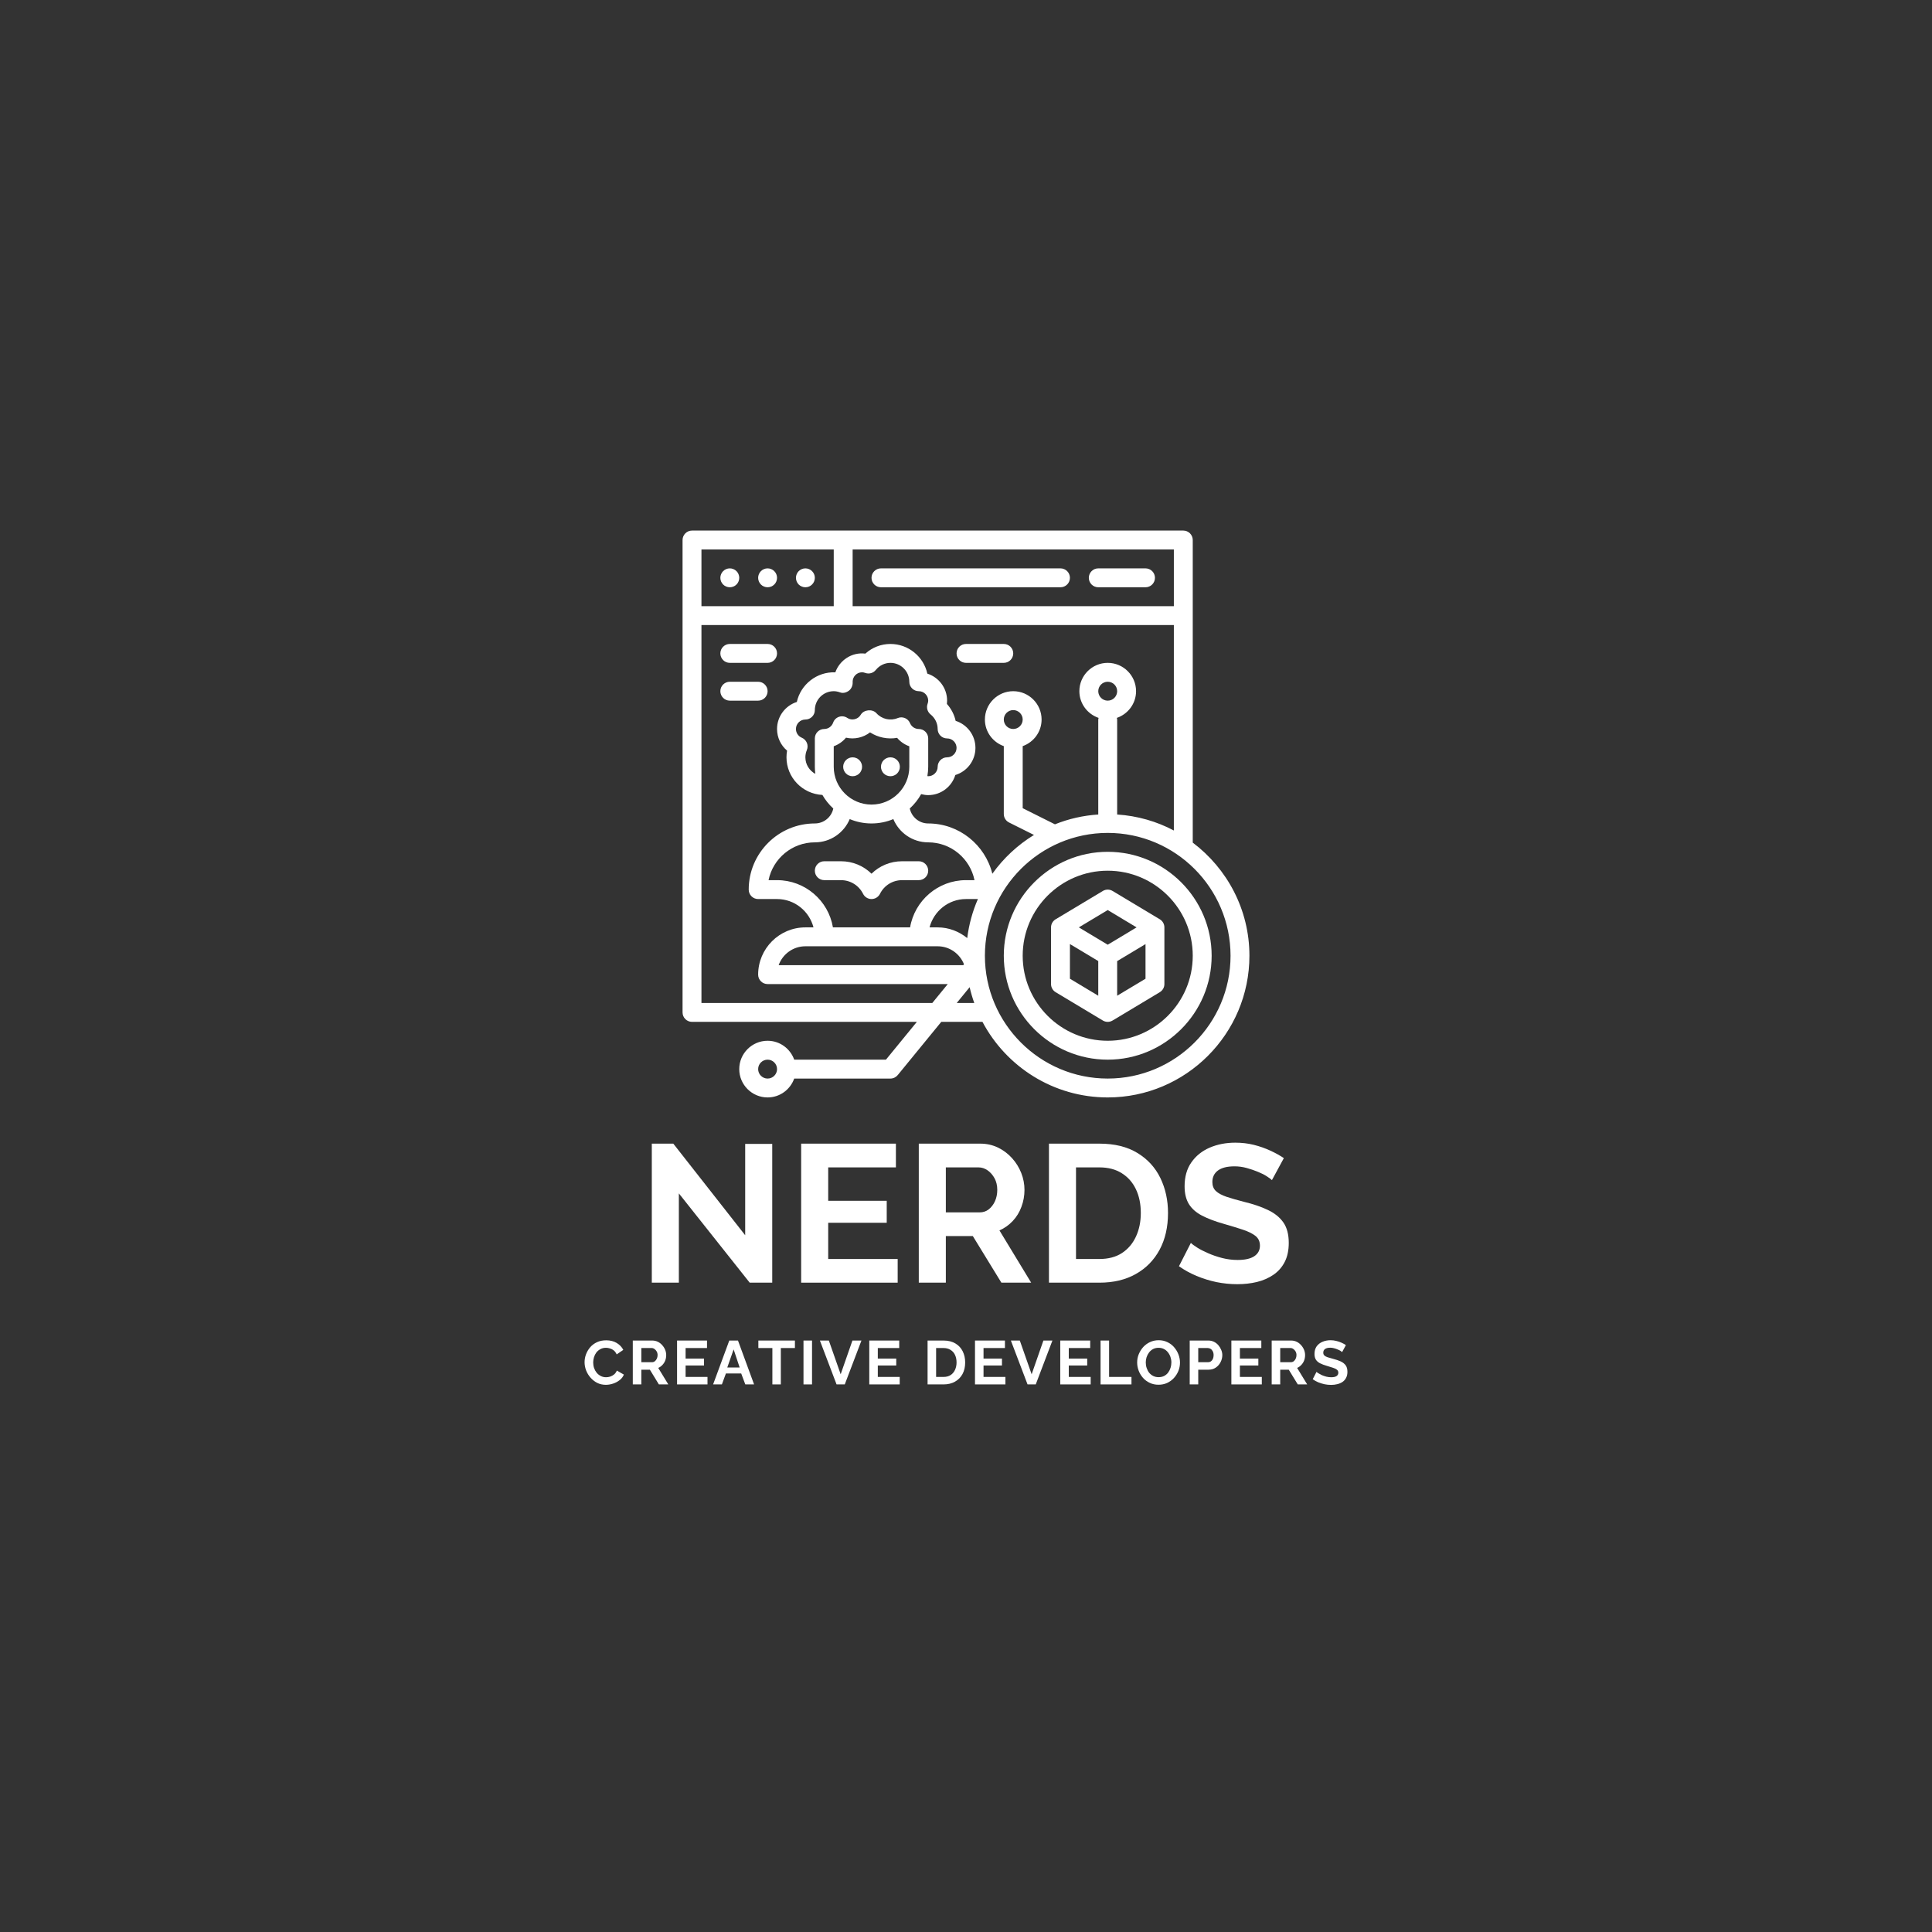 <svg xmlns="http://www.w3.org/2000/svg" xmlns:xlink="http://www.w3.org/1999/xlink" width="500" zoomAndPan="magnify" viewBox="0 0 375 375" height="500" preserveAspectRatio="xMidYMid meet" version="1.2"><rect x="0" y="0" width="375" height="375" fill="#333333" stroke="none"/><defs><clipPath id="4050574b29"><path d="M 139 110 L 144 110 L 144 114 L 139 114 Z M 139 110 "/></clipPath><clipPath id="21b7336f0d"><path d="M 143.488 112.156 C 143.488 112.398 143.441 112.633 143.348 112.855 C 143.258 113.082 143.125 113.281 142.953 113.453 C 142.781 113.625 142.582 113.758 142.355 113.848 C 142.133 113.941 141.898 113.988 141.656 113.988 C 141.41 113.988 141.18 113.941 140.953 113.848 C 140.73 113.758 140.531 113.625 140.359 113.453 C 140.188 113.281 140.055 113.082 139.961 112.855 C 139.867 112.633 139.82 112.398 139.82 112.156 C 139.82 111.91 139.867 111.68 139.961 111.453 C 140.055 111.23 140.188 111.031 140.359 110.859 C 140.531 110.688 140.73 110.555 140.953 110.461 C 141.18 110.367 141.41 110.32 141.656 110.32 C 141.898 110.32 142.133 110.367 142.355 110.461 C 142.582 110.555 142.781 110.688 142.953 110.859 C 143.125 111.031 143.258 111.23 143.348 111.453 C 143.441 111.68 143.488 111.91 143.488 112.156 Z M 143.488 112.156 "/></clipPath><clipPath id="28650d8fd4"><path d="M 147 110 L 151 110 L 151 114 L 147 114 Z M 147 110 "/></clipPath><clipPath id="6d4bd06f0c"><path d="M 150.824 112.156 C 150.824 112.398 150.777 112.633 150.684 112.855 C 150.59 113.082 150.461 113.281 150.285 113.453 C 150.113 113.625 149.918 113.758 149.691 113.848 C 149.469 113.941 149.234 113.988 148.992 113.988 C 148.746 113.988 148.512 113.941 148.289 113.848 C 148.062 113.758 147.867 113.625 147.695 113.453 C 147.523 113.281 147.391 113.082 147.297 112.855 C 147.203 112.633 147.156 112.398 147.156 112.156 C 147.156 111.91 147.203 111.68 147.297 111.453 C 147.391 111.23 147.523 111.031 147.695 110.859 C 147.867 110.688 148.062 110.555 148.289 110.461 C 148.512 110.367 148.746 110.32 148.992 110.32 C 149.234 110.32 149.469 110.367 149.691 110.461 C 149.918 110.555 150.113 110.688 150.285 110.859 C 150.461 111.031 150.59 111.23 150.684 111.453 C 150.777 111.68 150.824 111.91 150.824 112.156 Z M 150.824 112.156 "/></clipPath><clipPath id="e2cb8dc6f4"><path d="M 154 110 L 159 110 L 159 114 L 154 114 Z M 154 110 "/></clipPath><clipPath id="bafeb43802"><path d="M 158.16 112.156 C 158.16 112.398 158.113 112.633 158.02 112.855 C 157.926 113.082 157.793 113.281 157.621 113.453 C 157.449 113.625 157.25 113.758 157.027 113.848 C 156.801 113.941 156.57 113.988 156.324 113.988 C 156.082 113.988 155.848 113.941 155.625 113.848 C 155.398 113.758 155.199 113.625 155.027 113.453 C 154.855 113.281 154.723 113.082 154.633 112.855 C 154.539 112.633 154.492 112.398 154.492 112.156 C 154.492 111.91 154.539 111.68 154.633 111.453 C 154.723 111.23 154.855 111.031 155.027 110.859 C 155.199 110.688 155.398 110.555 155.625 110.461 C 155.848 110.367 156.082 110.32 156.324 110.32 C 156.57 110.32 156.801 110.367 157.027 110.461 C 157.25 110.555 157.449 110.688 157.621 110.859 C 157.793 111.031 157.926 111.23 158.02 111.453 C 158.113 111.68 158.16 111.91 158.16 112.156 Z M 158.16 112.156 "/></clipPath><clipPath id="f0fafbeb3d"><path d="M 169 110 L 208 110 L 208 114 L 169 114 Z M 169 110 "/></clipPath><clipPath id="6a45de788a"><path d="M 170.996 113.988 L 205.836 113.988 C 206.852 113.988 207.672 113.168 207.672 112.156 C 207.672 111.145 206.852 110.32 205.836 110.32 L 170.996 110.32 C 169.984 110.32 169.16 111.145 169.16 112.156 C 169.16 113.168 169.984 113.988 170.996 113.988 Z M 170.996 113.988 "/></clipPath><clipPath id="507491a445"><path d="M 211 110 L 225 110 L 225 114 L 211 114 Z M 211 110 "/></clipPath><clipPath id="83826a5199"><path d="M 213.172 113.988 L 222.344 113.988 C 223.355 113.988 224.176 113.168 224.176 112.156 C 224.176 111.145 223.355 110.32 222.344 110.32 L 213.172 110.32 C 212.16 110.32 211.34 111.145 211.34 112.156 C 211.34 113.168 212.16 113.988 213.172 113.988 Z M 213.172 113.988 "/></clipPath><clipPath id="a51b4c98b0"><path d="M 170 146 L 175 146 L 175 151 L 170 151 Z M 170 146 "/></clipPath><clipPath id="097199d87b"><path d="M 174.664 148.832 C 174.664 149.074 174.617 149.309 174.523 149.531 C 174.43 149.758 174.297 149.957 174.125 150.129 C 173.953 150.301 173.758 150.434 173.531 150.523 C 173.309 150.617 173.074 150.664 172.828 150.664 C 172.586 150.664 172.352 150.617 172.129 150.523 C 171.902 150.434 171.703 150.301 171.531 150.129 C 171.359 149.957 171.227 149.758 171.137 149.531 C 171.043 149.309 170.996 149.074 170.996 148.832 C 170.996 148.586 171.043 148.355 171.137 148.129 C 171.227 147.906 171.359 147.707 171.531 147.535 C 171.703 147.363 171.902 147.23 172.129 147.137 C 172.352 147.043 172.586 146.996 172.828 146.996 C 173.074 146.996 173.309 147.043 173.531 147.137 C 173.758 147.23 173.953 147.363 174.125 147.535 C 174.297 147.707 174.43 147.906 174.523 148.129 C 174.617 148.355 174.664 148.586 174.664 148.832 Z M 174.664 148.832 "/></clipPath><clipPath id="d88884e8d2"><path d="M 163 146 L 168 146 L 168 151 L 163 151 Z M 163 146 "/></clipPath><clipPath id="e1d712229a"><path d="M 167.328 148.832 C 167.328 149.074 167.281 149.309 167.188 149.531 C 167.094 149.758 166.965 149.957 166.793 150.129 C 166.621 150.301 166.422 150.434 166.195 150.523 C 165.973 150.617 165.738 150.664 165.496 150.664 C 165.25 150.664 165.016 150.617 164.793 150.523 C 164.566 150.434 164.371 150.301 164.199 150.129 C 164.027 149.957 163.895 149.758 163.801 149.531 C 163.707 149.309 163.66 149.074 163.66 148.832 C 163.66 148.586 163.707 148.355 163.801 148.129 C 163.895 147.906 164.027 147.707 164.199 147.535 C 164.371 147.363 164.566 147.23 164.793 147.137 C 165.016 147.043 165.25 146.996 165.496 146.996 C 165.738 146.996 165.973 147.043 166.195 147.137 C 166.422 147.23 166.621 147.363 166.793 147.535 C 166.965 147.707 167.094 147.906 167.188 148.129 C 167.281 148.355 167.328 148.586 167.328 148.832 Z M 167.328 148.832 "/></clipPath><clipPath id="e72c6b67d8"><path d="M 158 167 L 181 167 L 181 175 L 158 175 Z M 158 167 "/></clipPath><clipPath id="85429f971a"><path d="M 180.164 169.004 C 180.164 167.992 179.344 167.168 178.332 167.168 L 175.098 167.168 C 172.824 167.168 170.719 168.055 169.16 169.586 C 167.605 168.055 165.5 167.168 163.227 167.168 L 159.992 167.168 C 158.98 167.168 158.16 167.992 158.16 169.004 C 158.16 170.016 158.98 170.836 159.992 170.836 L 163.227 170.836 C 165.059 170.836 166.703 171.855 167.52 173.488 C 167.832 174.113 168.469 174.504 169.16 174.504 C 169.855 174.504 170.492 174.113 170.805 173.488 C 171.621 171.855 173.266 170.836 175.098 170.836 L 178.332 170.836 C 179.344 170.836 180.164 170.016 180.164 169.004 Z M 180.164 169.004 "/></clipPath><clipPath id="0bb5c84520"><path d="M 185 124 L 197 124 L 197 129 L 185 129 Z M 185 124 "/></clipPath><clipPath id="206d2c677d"><path d="M 187.5 128.66 L 194.836 128.66 C 195.848 128.66 196.668 127.836 196.668 126.824 C 196.668 125.812 195.848 124.992 194.836 124.992 L 187.5 124.992 C 186.488 124.992 185.668 125.812 185.668 126.824 C 185.668 127.836 186.488 128.66 187.5 128.66 Z M 187.5 128.66 "/></clipPath><clipPath id="82b4fa78cf"><path d="M 139 124 L 151 124 L 151 129 L 139 129 Z M 139 124 "/></clipPath><clipPath id="9640beb681"><path d="M 141.656 128.66 L 148.992 128.66 C 150.004 128.66 150.824 127.836 150.824 126.824 C 150.824 125.812 150.004 124.992 148.992 124.992 L 141.656 124.992 C 140.645 124.992 139.82 125.812 139.82 126.824 C 139.82 127.836 140.645 128.66 141.656 128.66 Z M 141.656 128.66 "/></clipPath><clipPath id="ea90f80ca3"><path d="M 139 132 L 149 132 L 149 136 L 139 136 Z M 139 132 "/></clipPath><clipPath id="3693872027"><path d="M 148.992 134.16 C 148.992 133.148 148.168 132.328 147.156 132.328 L 141.656 132.328 C 140.645 132.328 139.82 133.148 139.82 134.16 C 139.82 135.172 140.645 135.996 141.656 135.996 L 147.156 135.996 C 148.168 135.996 148.992 135.172 148.992 134.16 Z M 148.992 134.16 "/></clipPath><clipPath id="f1c0d7873a"><path d="M 132.484 102.984 L 242.734 102.984 L 242.734 213.234 L 132.484 213.234 Z M 132.484 102.984 "/></clipPath><clipPath id="6836e95975"><path d="M 231.512 163.551 L 231.512 104.82 C 231.512 103.809 230.691 102.984 229.676 102.984 L 134.32 102.984 C 133.309 102.984 132.484 103.809 132.484 104.82 L 132.484 196.508 C 132.484 197.523 133.309 198.344 134.32 198.344 L 177.961 198.344 L 171.961 205.68 L 154.156 205.68 C 153.395 203.551 151.379 202.012 148.992 202.012 C 145.957 202.012 143.488 204.48 143.488 207.512 C 143.488 210.547 145.957 213.012 148.992 213.012 C 151.379 213.012 153.395 211.477 154.156 209.348 L 172.828 209.348 C 173.379 209.348 173.902 209.098 174.25 208.672 L 182.699 198.344 L 190.695 198.344 C 195.316 207.059 204.473 213.012 215.004 213.012 C 230.172 213.012 242.512 200.676 242.512 185.508 C 242.512 176.535 238.176 168.578 231.512 163.551 Z M 148.992 209.348 C 147.98 209.348 147.156 208.523 147.156 207.512 C 147.156 206.5 147.98 205.68 148.992 205.68 C 150 205.68 150.824 206.5 150.824 207.512 C 150.824 208.523 150 209.348 148.992 209.348 Z M 227.844 117.656 L 165.496 117.656 L 165.496 106.652 L 227.844 106.652 Z M 136.152 106.652 L 161.828 106.652 L 161.828 117.656 L 136.152 117.656 Z M 136.152 194.676 L 136.152 121.324 L 227.844 121.324 L 227.844 161.199 C 224.52 159.438 220.793 158.355 216.84 158.094 L 216.84 139.66 C 216.84 139.547 216.797 139.449 216.777 139.344 C 218.938 138.602 220.508 136.57 220.508 134.16 C 220.508 131.129 218.039 128.66 215.008 128.66 C 211.973 128.66 209.504 131.129 209.504 134.16 C 209.504 136.57 211.074 138.602 213.238 139.344 C 213.219 139.449 213.172 139.547 213.172 139.66 L 213.172 158.094 C 210.219 158.289 207.395 158.938 204.766 160 L 198.504 156.867 L 198.504 144.824 C 200.633 144.066 202.172 142.051 202.172 139.66 C 202.172 136.629 199.703 134.16 196.668 134.16 C 193.637 134.16 191.168 136.629 191.168 139.66 C 191.168 142.051 192.707 144.066 194.836 144.824 L 194.836 158 C 194.836 158.695 195.227 159.328 195.848 159.641 L 200.695 162.062 C 197.52 164.008 194.77 166.57 192.613 169.594 C 191.227 164 186.18 159.832 180.164 159.832 C 178.414 159.832 176.949 158.598 176.586 156.926 C 177.465 156.121 178.215 155.184 178.797 154.137 C 179.242 154.254 179.695 154.332 180.164 154.332 C 182.645 154.332 184.742 152.688 185.43 150.43 C 187.688 149.742 189.332 147.645 189.332 145.164 C 189.332 142.707 187.719 140.621 185.492 139.918 C 185.219 138.699 184.637 137.57 183.793 136.633 C 183.82 136.418 183.832 136.207 183.832 135.996 C 183.832 133.539 182.215 131.457 179.996 130.75 C 179.273 127.461 176.332 124.992 172.828 124.992 C 171.023 124.992 169.301 125.664 167.965 126.867 C 165.324 126.535 162.961 128.172 162.137 130.5 C 158.539 130.348 155.406 132.863 154.664 136.25 C 152.441 136.957 150.824 139.043 150.824 141.496 C 150.824 143.148 151.555 144.672 152.773 145.699 C 152.695 146.125 152.656 146.559 152.656 146.996 C 152.656 150.914 155.754 154.098 159.625 154.297 C 160.191 155.281 160.906 156.168 161.742 156.934 C 161.391 158.59 159.918 159.832 158.16 159.832 C 151.082 159.832 145.324 165.594 145.324 172.672 C 145.324 173.684 146.145 174.504 147.156 174.504 L 150.824 174.504 C 154.23 174.504 157.078 176.852 157.898 180.004 L 156.324 180.004 C 151.27 180.004 147.156 184.117 147.156 189.176 C 147.156 190.188 147.977 191.008 148.992 191.008 L 183.961 191.008 L 180.961 194.676 Z M 215.008 135.996 C 213.996 135.996 213.172 135.172 213.172 134.16 C 213.172 133.148 213.996 132.328 215.008 132.328 C 216.02 132.328 216.84 133.148 216.84 134.16 C 216.84 135.172 216.02 135.996 215.008 135.996 Z M 196.668 141.496 C 195.656 141.496 194.836 140.672 194.836 139.66 C 194.836 138.652 195.656 137.828 196.668 137.828 C 197.68 137.828 198.504 138.652 198.504 139.66 C 198.504 140.672 197.68 141.496 196.668 141.496 Z M 150.824 170.836 L 149.176 170.836 C 150.027 166.656 153.734 163.5 158.16 163.5 C 161.207 163.5 163.82 161.633 164.93 158.984 C 166.23 159.531 167.66 159.832 169.16 159.832 C 170.66 159.832 172.094 159.531 173.395 158.984 C 174.504 161.633 177.117 163.5 180.164 163.5 C 184.594 163.5 188.297 166.656 189.148 170.836 L 187.5 170.836 C 182.059 170.836 177.527 174.809 176.648 180.004 L 161.672 180.004 C 160.797 174.809 156.266 170.836 150.824 170.836 Z M 159.992 141.496 C 158.98 141.496 158.16 142.316 158.16 143.328 L 158.16 148.832 C 158.16 149.297 158.199 149.754 158.254 150.207 C 157.113 149.586 156.324 148.387 156.324 146.996 C 156.324 146.512 156.422 146.035 156.609 145.586 C 156.797 145.137 156.797 144.633 156.613 144.184 C 156.426 143.734 156.07 143.375 155.621 143.188 C 154.934 142.902 154.492 142.238 154.492 141.496 C 154.492 140.484 155.316 139.66 156.324 139.66 C 157.336 139.66 158.16 138.84 158.16 137.828 C 158.16 135.805 159.805 134.16 161.828 134.16 C 162.223 134.16 162.629 134.238 163.07 134.398 C 163.664 134.617 164.305 134.422 164.805 134.035 C 165.301 133.652 165.555 132.953 165.496 132.328 C 165.496 131.316 166.316 130.492 167.328 130.492 C 167.516 130.492 167.719 130.531 167.945 130.613 C 168.68 130.883 169.504 130.648 169.992 130.039 C 170.703 129.16 171.738 128.66 172.828 128.66 C 174.852 128.66 176.496 130.305 176.496 132.328 C 176.496 133.34 177.32 134.16 178.332 134.16 C 179.34 134.16 180.164 134.984 180.164 135.996 C 180.164 136.184 180.125 136.387 180.043 136.613 C 179.781 137.348 180.008 138.168 180.617 138.66 C 181.496 139.367 182 140.402 182 141.496 C 182 142.508 182.82 143.328 183.832 143.328 C 184.844 143.328 185.668 144.152 185.668 145.164 C 185.668 146.172 184.844 146.996 183.832 146.996 C 182.82 146.996 182 147.82 182 148.832 C 182 149.84 181.176 150.664 180.164 150.664 C 180.105 150.664 180.062 150.637 180.004 150.633 C 180.102 150.047 180.164 149.445 180.164 148.832 L 180.164 143.328 C 180.164 142.316 179.344 141.496 178.332 141.496 C 177.59 141.496 176.926 141.051 176.637 140.367 C 176.453 139.918 176.094 139.562 175.645 139.375 C 175.195 139.188 174.688 139.191 174.238 139.379 C 172.832 139.969 171.164 139.598 170.117 138.434 C 169.332 137.562 167.66 137.727 167.066 138.738 C 166.539 139.645 165.309 139.918 164.469 139.352 C 163.996 139.031 163.402 138.949 162.863 139.129 C 162.324 139.305 161.898 139.727 161.711 140.262 C 161.449 141 160.762 141.496 159.992 141.496 Z M 176.496 148.832 C 176.496 152.875 173.207 156.168 169.16 156.168 C 165.117 156.168 161.828 152.875 161.828 148.832 L 161.828 144.848 C 162.754 144.516 163.578 143.938 164.207 143.18 C 165.812 143.562 167.582 143.168 168.871 142.152 C 170.414 143.148 172.336 143.539 174.129 143.215 C 174.758 143.961 175.578 144.527 176.496 144.852 Z M 182 183.672 C 184.32 183.672 186.301 185.125 187.109 187.164 L 186.965 187.34 L 151.137 187.34 C 151.895 185.207 153.934 183.672 156.324 183.672 Z M 187.738 182.082 C 186.16 180.805 184.18 180.004 182 180.004 L 180.426 180.004 C 181.246 176.852 184.094 174.504 187.5 174.504 L 189.812 174.504 C 188.773 176.875 188.07 179.422 187.738 182.082 Z M 185.703 194.676 L 188.207 191.613 C 188.445 192.66 188.75 193.68 189.105 194.676 Z M 215.008 209.348 C 201.863 209.348 191.168 198.652 191.168 185.508 C 191.168 172.363 201.863 161.668 215.008 161.668 C 228.152 161.668 238.848 172.363 238.848 185.508 C 238.848 198.652 228.152 209.348 215.008 209.348 Z M 215.008 209.348 "/></clipPath><clipPath id="cb66cc8b53"><path d="M 194 165 L 236 165 L 236 206 L 194 206 Z M 194 165 "/></clipPath><clipPath id="70c4e00c6d"><path d="M 215.008 165.336 C 203.887 165.336 194.836 174.387 194.836 185.508 C 194.836 196.629 203.887 205.68 215.008 205.68 C 226.129 205.68 235.18 196.629 235.18 185.508 C 235.18 174.387 226.129 165.336 215.008 165.336 Z M 215.008 202.012 C 205.906 202.012 198.504 194.605 198.504 185.508 C 198.504 176.406 205.906 169.004 215.008 169.004 C 224.109 169.004 231.512 176.406 231.512 185.508 C 231.512 194.605 224.109 202.012 215.008 202.012 Z M 215.008 202.012 "/></clipPath><clipPath id="8be88f3c59"><path d="M 204 172 L 227 172 L 227 199 L 204 199 Z M 204 172 "/></clipPath><clipPath id="22a62cea26"><path d="M 225.121 178.434 L 215.949 172.934 C 215.371 172.586 214.645 172.586 214.062 172.934 L 204.895 178.434 C 204.344 178.766 204.004 179.363 204.004 180.004 L 204.004 191.008 C 204.004 191.652 204.344 192.25 204.895 192.578 L 214.062 198.082 C 214.355 198.258 214.68 198.344 215.008 198.344 C 215.332 198.344 215.66 198.258 215.949 198.082 L 225.121 192.578 C 225.672 192.25 226.008 191.652 226.008 191.008 L 226.008 180.004 C 226.008 179.363 225.672 178.766 225.121 178.434 Z M 215.008 176.641 L 220.609 180.004 L 215.008 183.367 L 209.402 180.004 Z M 207.672 183.242 L 213.172 186.543 L 213.172 193.27 L 207.672 189.969 Z M 216.84 193.27 L 216.84 186.547 L 222.344 183.246 L 222.344 189.969 Z M 216.84 193.27 "/></clipPath></defs><g id="2fe248a70d"><g clip-rule="nonzero" clip-path="url(#4050574b29)"><g clip-rule="nonzero" clip-path="url(#21b7336f0d)"><path style=" stroke:none;fill-rule:nonzero;fill:#ffffff;fill-opacity:1;" d="M 139.82 110.32 L 139.82 113.988 L 143.488 113.988 L 143.488 110.32 Z M 139.82 110.32 "/></g></g><g clip-rule="nonzero" clip-path="url(#28650d8fd4)"><g clip-rule="nonzero" clip-path="url(#6d4bd06f0c)"><path style=" stroke:none;fill-rule:nonzero;fill:#ffffff;fill-opacity:1;" d="M 147.156 110.32 L 147.156 113.988 L 150.824 113.988 L 150.824 110.32 Z M 147.156 110.32 "/></g></g><g clip-rule="nonzero" clip-path="url(#e2cb8dc6f4)"><g clip-rule="nonzero" clip-path="url(#bafeb43802)"><path style=" stroke:none;fill-rule:nonzero;fill:#ffffff;fill-opacity:1;" d="M 154.492 110.32 L 154.492 113.988 L 158.16 113.988 L 158.16 110.32 Z M 154.492 110.32 "/></g></g><g clip-rule="nonzero" clip-path="url(#f0fafbeb3d)"><g clip-rule="nonzero" clip-path="url(#6a45de788a)"><path style=" stroke:none;fill-rule:nonzero;fill:#ffffff;fill-opacity:1;" d="M 169.16 110.32 L 169.16 113.988 L 207.672 113.988 L 207.672 110.32 Z M 169.16 110.32 "/></g></g><g clip-rule="nonzero" clip-path="url(#507491a445)"><g clip-rule="nonzero" clip-path="url(#83826a5199)"><path style=" stroke:none;fill-rule:nonzero;fill:#ffffff;fill-opacity:1;" d="M 211.34 110.32 L 211.34 113.988 L 224.176 113.988 L 224.176 110.32 Z M 211.34 110.32 "/></g></g><g clip-rule="nonzero" clip-path="url(#a51b4c98b0)"><g clip-rule="nonzero" clip-path="url(#097199d87b)"><path style=" stroke:none;fill-rule:nonzero;fill:#ffffff;fill-opacity:1;" d="M 170.996 146.996 L 170.996 150.664 L 174.664 150.664 L 174.664 146.996 Z M 170.996 146.996 "/></g></g><g clip-rule="nonzero" clip-path="url(#d88884e8d2)"><g clip-rule="nonzero" clip-path="url(#e1d712229a)"><path style=" stroke:none;fill-rule:nonzero;fill:#ffffff;fill-opacity:1;" d="M 163.66 146.996 L 163.66 150.664 L 167.328 150.664 L 167.328 146.996 Z M 163.66 146.996 "/></g></g><g clip-rule="nonzero" clip-path="url(#e72c6b67d8)"><g clip-rule="nonzero" clip-path="url(#85429f971a)"><path style=" stroke:none;fill-rule:nonzero;fill:#ffffff;fill-opacity:1;" d="M 158.16 167.168 L 158.16 174.504 L 180.164 174.504 L 180.164 167.168 Z M 158.16 167.168 "/></g></g><g clip-rule="nonzero" clip-path="url(#0bb5c84520)"><g clip-rule="nonzero" clip-path="url(#206d2c677d)"><path style=" stroke:none;fill-rule:nonzero;fill:#ffffff;fill-opacity:1;" d="M 185.668 124.992 L 185.668 128.66 L 196.668 128.66 L 196.668 124.992 Z M 185.668 124.992 "/></g></g><g clip-rule="nonzero" clip-path="url(#82b4fa78cf)"><g clip-rule="nonzero" clip-path="url(#9640beb681)"><path style=" stroke:none;fill-rule:nonzero;fill:#ffffff;fill-opacity:1;" d="M 139.82 124.992 L 139.82 128.66 L 150.824 128.66 L 150.824 124.992 Z M 139.82 124.992 "/></g></g><g clip-rule="nonzero" clip-path="url(#ea90f80ca3)"><g clip-rule="nonzero" clip-path="url(#3693872027)"><path style=" stroke:none;fill-rule:nonzero;fill:#ffffff;fill-opacity:1;" d="M 139.82 132.328 L 139.82 135.996 L 148.992 135.996 L 148.992 132.328 Z M 139.82 132.328 "/></g></g><g clip-rule="nonzero" clip-path="url(#f1c0d7873a)"><g clip-rule="nonzero" clip-path="url(#6836e95975)"><path style=" stroke:none;fill-rule:nonzero;fill:#ffffff;fill-opacity:1;" d="M 132.484 102.984 L 132.484 213.012 L 242.512 213.012 L 242.512 102.984 Z M 132.484 102.984 "/></g></g><g clip-rule="nonzero" clip-path="url(#cb66cc8b53)"><g clip-rule="nonzero" clip-path="url(#70c4e00c6d)"><path style=" stroke:none;fill-rule:nonzero;fill:#ffffff;fill-opacity:1;" d="M 194.836 165.336 L 194.836 205.68 L 235.18 205.68 L 235.18 165.336 Z M 194.836 165.336 "/></g></g><g clip-rule="nonzero" clip-path="url(#8be88f3c59)"><g clip-rule="nonzero" clip-path="url(#22a62cea26)"><path style=" stroke:none;fill-rule:nonzero;fill:#ffffff;fill-opacity:1;" d="M 204.004 172.586 L 204.004 198.344 L 226.008 198.344 L 226.008 172.586 Z M 204.004 172.586 "/></g></g><g style="fill:#ffffff;fill-opacity:1;"><g transform="translate(123.703, 248.964)"><path style="stroke:none" d="M 8.062 -17.328 L 8.062 0 L 2.812 0 L 2.812 -26.984 L 6.984 -26.984 L 20.938 -9.203 L 20.938 -26.938 L 26.188 -26.938 L 26.188 0 L 21.812 0 Z M 8.062 -17.328 "/></g></g><g style="fill:#ffffff;fill-opacity:1;"><g transform="translate(152.691, 248.964)"><path style="stroke:none" d="M 21.547 -4.594 L 21.547 0 L 2.812 0 L 2.812 -26.984 L 21.203 -26.984 L 21.203 -22.375 L 8.062 -22.375 L 8.062 -15.891 L 19.422 -15.891 L 19.422 -11.625 L 8.062 -11.625 L 8.062 -4.594 Z M 21.547 -4.594 "/></g></g><g style="fill:#ffffff;fill-opacity:1;"><g transform="translate(175.524, 248.964)"><path style="stroke:none" d="M 2.812 0 L 2.812 -26.984 L 14.75 -26.984 C 15.988 -26.984 17.133 -26.727 18.188 -26.219 C 19.238 -25.707 20.148 -25.02 20.922 -24.156 C 21.691 -23.301 22.285 -22.344 22.703 -21.281 C 23.117 -20.219 23.328 -19.129 23.328 -18.016 C 23.328 -16.867 23.129 -15.77 22.734 -14.719 C 22.348 -13.664 21.785 -12.75 21.047 -11.969 C 20.316 -11.188 19.457 -10.578 18.469 -10.141 L 24.625 0 L 18.844 0 L 13.297 -9.047 L 8.062 -9.047 L 8.062 0 Z M 8.062 -13.641 L 14.625 -13.641 C 15.289 -13.641 15.875 -13.832 16.375 -14.219 C 16.883 -14.613 17.289 -15.141 17.594 -15.797 C 17.895 -16.461 18.047 -17.203 18.047 -18.016 C 18.047 -18.867 17.867 -19.617 17.516 -20.266 C 17.16 -20.91 16.711 -21.422 16.172 -21.797 C 15.629 -22.18 15.039 -22.375 14.406 -22.375 L 8.062 -22.375 Z M 8.062 -13.641 "/></g></g><g style="fill:#ffffff;fill-opacity:1;"><g transform="translate(200.789, 248.964)"><path style="stroke:none" d="M 2.812 0 L 2.812 -26.984 L 12.609 -26.984 C 15.555 -26.984 18.016 -26.379 19.984 -25.172 C 21.961 -23.973 23.445 -22.352 24.438 -20.312 C 25.426 -18.27 25.922 -16.008 25.922 -13.531 C 25.922 -10.789 25.375 -8.406 24.281 -6.375 C 23.188 -4.352 21.645 -2.785 19.656 -1.672 C 17.676 -0.555 15.328 0 12.609 0 Z M 20.641 -13.531 C 20.641 -15.281 20.32 -16.816 19.688 -18.141 C 19.051 -19.473 18.133 -20.508 16.938 -21.25 C 15.75 -22 14.305 -22.375 12.609 -22.375 L 8.062 -22.375 L 8.062 -4.594 L 12.609 -4.594 C 14.336 -4.594 15.797 -4.977 16.984 -5.75 C 18.172 -6.531 19.078 -7.598 19.703 -8.953 C 20.328 -10.305 20.641 -11.832 20.641 -13.531 Z M 20.641 -13.531 "/></g></g><g style="fill:#ffffff;fill-opacity:1;"><g transform="translate(227.991, 248.964)"><path style="stroke:none" d="M 18.891 -19.906 C 18.711 -20.082 18.391 -20.32 17.922 -20.625 C 17.453 -20.938 16.879 -21.227 16.203 -21.5 C 15.535 -21.781 14.805 -22.031 14.016 -22.25 C 13.234 -22.469 12.438 -22.578 11.625 -22.578 C 10.207 -22.578 9.133 -22.305 8.406 -21.766 C 7.688 -21.234 7.328 -20.488 7.328 -19.531 C 7.328 -18.801 7.555 -18.219 8.016 -17.781 C 8.473 -17.352 9.156 -16.984 10.062 -16.672 C 10.977 -16.367 12.117 -16.039 13.484 -15.688 C 15.266 -15.258 16.805 -14.734 18.109 -14.109 C 19.41 -13.492 20.41 -12.688 21.109 -11.688 C 21.805 -10.688 22.156 -9.363 22.156 -7.719 C 22.156 -6.27 21.891 -5.031 21.359 -4 C 20.828 -2.977 20.094 -2.148 19.156 -1.516 C 18.219 -0.879 17.148 -0.414 15.953 -0.125 C 14.766 0.156 13.5 0.297 12.156 0.297 C 10.812 0.297 9.469 0.16 8.125 -0.109 C 6.789 -0.391 5.5 -0.789 4.25 -1.312 C 3.008 -1.832 1.875 -2.457 0.844 -3.188 L 3.156 -7.719 C 3.383 -7.488 3.789 -7.188 4.375 -6.812 C 4.957 -6.445 5.664 -6.082 6.5 -5.719 C 7.332 -5.352 8.242 -5.039 9.234 -4.781 C 10.223 -4.531 11.223 -4.406 12.234 -4.406 C 13.648 -4.406 14.723 -4.645 15.453 -5.125 C 16.191 -5.613 16.562 -6.301 16.562 -7.188 C 16.562 -7.988 16.27 -8.617 15.688 -9.078 C 15.102 -9.535 14.289 -9.938 13.25 -10.281 C 12.219 -10.625 10.992 -11 9.578 -11.406 C 7.879 -11.883 6.457 -12.422 5.312 -13.016 C 4.176 -13.609 3.328 -14.359 2.766 -15.266 C 2.211 -16.18 1.938 -17.328 1.938 -18.703 C 1.938 -20.547 2.375 -22.094 3.25 -23.344 C 4.125 -24.602 5.305 -25.555 6.797 -26.203 C 8.297 -26.848 9.957 -27.172 11.781 -27.172 C 13.051 -27.172 14.25 -27.031 15.375 -26.75 C 16.5 -26.469 17.555 -26.098 18.547 -25.641 C 19.535 -25.191 20.422 -24.703 21.203 -24.172 Z M 18.891 -19.906 "/></g></g><g style="fill:#ffffff;fill-opacity:1;"><g transform="translate(113.091, 268.714)"><path style="stroke:none" d="M 0.375 -4.312 C 0.375 -4.832 0.469 -5.344 0.656 -5.844 C 0.844 -6.344 1.113 -6.801 1.469 -7.219 C 1.832 -7.633 2.273 -7.961 2.797 -8.203 C 3.316 -8.441 3.91 -8.562 4.578 -8.562 C 5.359 -8.562 6.035 -8.391 6.609 -8.047 C 7.18 -7.703 7.609 -7.254 7.891 -6.703 L 6.609 -5.828 C 6.461 -6.148 6.273 -6.406 6.047 -6.594 C 5.816 -6.781 5.566 -6.91 5.297 -6.984 C 5.035 -7.066 4.781 -7.109 4.531 -7.109 C 4.113 -7.109 3.75 -7.02 3.438 -6.844 C 3.125 -6.676 2.863 -6.457 2.656 -6.188 C 2.457 -5.914 2.305 -5.613 2.203 -5.281 C 2.098 -4.945 2.047 -4.609 2.047 -4.266 C 2.047 -3.891 2.102 -3.523 2.219 -3.172 C 2.344 -2.828 2.516 -2.52 2.734 -2.25 C 2.961 -1.988 3.227 -1.781 3.531 -1.625 C 3.844 -1.469 4.18 -1.391 4.547 -1.391 C 4.805 -1.391 5.07 -1.43 5.344 -1.516 C 5.625 -1.609 5.879 -1.75 6.109 -1.938 C 6.336 -2.133 6.516 -2.383 6.641 -2.688 L 8 -1.906 C 7.832 -1.477 7.555 -1.117 7.172 -0.828 C 6.797 -0.535 6.375 -0.312 5.906 -0.156 C 5.438 0 4.969 0.078 4.5 0.078 C 3.895 0.078 3.336 -0.047 2.828 -0.297 C 2.328 -0.555 1.895 -0.895 1.531 -1.312 C 1.164 -1.727 0.879 -2.195 0.672 -2.719 C 0.473 -3.25 0.375 -3.781 0.375 -4.312 Z M 0.375 -4.312 "/></g></g><g style="fill:#ffffff;fill-opacity:1;"><g transform="translate(121.935, 268.714)"><path style="stroke:none" d="M 0.891 0 L 0.891 -8.516 L 4.656 -8.516 C 5.051 -8.516 5.41 -8.438 5.734 -8.281 C 6.066 -8.125 6.352 -7.906 6.594 -7.625 C 6.844 -7.352 7.035 -7.051 7.172 -6.719 C 7.305 -6.383 7.375 -6.039 7.375 -5.688 C 7.375 -5.32 7.312 -4.973 7.188 -4.641 C 7.062 -4.316 6.879 -4.031 6.641 -3.781 C 6.41 -3.531 6.141 -3.336 5.828 -3.203 L 7.781 0 L 5.953 0 L 4.203 -2.859 L 2.547 -2.859 L 2.547 0 Z M 2.547 -4.312 L 4.625 -4.312 C 4.832 -4.312 5.016 -4.375 5.172 -4.5 C 5.328 -4.625 5.453 -4.785 5.547 -4.984 C 5.648 -5.191 5.703 -5.426 5.703 -5.688 C 5.703 -5.957 5.645 -6.191 5.531 -6.391 C 5.414 -6.598 5.27 -6.758 5.094 -6.875 C 4.926 -7 4.742 -7.062 4.547 -7.062 L 2.547 -7.062 Z M 2.547 -4.312 "/></g></g><g style="fill:#ffffff;fill-opacity:1;"><g transform="translate(130.527, 268.714)"><path style="stroke:none" d="M 6.797 -1.453 L 6.797 0 L 0.891 0 L 0.891 -8.516 L 6.703 -8.516 L 6.703 -7.062 L 2.547 -7.062 L 2.547 -5.016 L 6.125 -5.016 L 6.125 -3.672 L 2.547 -3.672 L 2.547 -1.453 Z M 6.797 -1.453 "/></g></g><g style="fill:#ffffff;fill-opacity:1;"><g transform="translate(138.351, 268.714)"><path style="stroke:none" d="M 3.203 -8.516 L 4.891 -8.516 L 8.016 0 L 6.312 0 L 5.516 -2.125 L 2.547 -2.125 L 1.766 0 L 0.062 0 Z M 5.219 -3.281 L 4.047 -6.797 L 2.812 -3.281 Z M 5.219 -3.281 "/></g></g><g style="fill:#ffffff;fill-opacity:1;"><g transform="translate(147.027, 268.714)"><path style="stroke:none" d="M 7.266 -7.062 L 4.531 -7.062 L 4.531 0 L 2.891 0 L 2.891 -7.062 L 0.172 -7.062 L 0.172 -8.516 L 7.266 -8.516 Z M 7.266 -7.062 "/></g></g><g style="fill:#ffffff;fill-opacity:1;"><g transform="translate(155.067, 268.714)"><path style="stroke:none" d="M 0.891 0 L 0.891 -8.516 L 2.547 -8.516 L 2.547 0 Z M 0.891 0 "/></g></g><g style="fill:#ffffff;fill-opacity:1;"><g transform="translate(159.111, 268.714)"><path style="stroke:none" d="M 1.766 -8.516 L 4.062 -1.969 L 6.344 -8.516 L 8.094 -8.516 L 4.859 0 L 3.266 0 L 0.031 -8.516 Z M 1.766 -8.516 "/></g></g><g style="fill:#ffffff;fill-opacity:1;"><g transform="translate(167.835, 268.714)"><path style="stroke:none" d="M 6.797 -1.453 L 6.797 0 L 0.891 0 L 0.891 -8.516 L 6.703 -8.516 L 6.703 -7.062 L 2.547 -7.062 L 2.547 -5.016 L 6.125 -5.016 L 6.125 -3.672 L 2.547 -3.672 L 2.547 -1.453 Z M 6.797 -1.453 "/></g></g><g style="fill:#ffffff;fill-opacity:1;"><g transform="translate(175.659, 268.714)"><path style="stroke:none" d=""/></g></g><g style="fill:#ffffff;fill-opacity:1;"><g transform="translate(179.151, 268.714)"><path style="stroke:none" d="M 0.891 0 L 0.891 -8.516 L 3.984 -8.516 C 4.91 -8.516 5.688 -8.32 6.312 -7.938 C 6.938 -7.562 7.406 -7.051 7.719 -6.406 C 8.031 -5.77 8.188 -5.055 8.188 -4.266 C 8.188 -3.398 8.016 -2.648 7.672 -2.016 C 7.328 -1.379 6.836 -0.883 6.203 -0.531 C 5.578 -0.176 4.836 0 3.984 0 Z M 6.516 -4.266 C 6.516 -4.816 6.414 -5.301 6.219 -5.719 C 6.02 -6.145 5.727 -6.473 5.344 -6.703 C 4.969 -6.941 4.516 -7.062 3.984 -7.062 L 2.547 -7.062 L 2.547 -1.453 L 3.984 -1.453 C 4.523 -1.453 4.984 -1.57 5.359 -1.812 C 5.734 -2.062 6.02 -2.398 6.219 -2.828 C 6.414 -3.254 6.516 -3.734 6.516 -4.266 Z M 6.516 -4.266 "/></g></g><g style="fill:#ffffff;fill-opacity:1;"><g transform="translate(188.355, 268.714)"><path style="stroke:none" d="M 6.797 -1.453 L 6.797 0 L 0.891 0 L 0.891 -8.516 L 6.703 -8.516 L 6.703 -7.062 L 2.547 -7.062 L 2.547 -5.016 L 6.125 -5.016 L 6.125 -3.672 L 2.547 -3.672 L 2.547 -1.453 Z M 6.797 -1.453 "/></g></g><g style="fill:#ffffff;fill-opacity:1;"><g transform="translate(196.179, 268.714)"><path style="stroke:none" d="M 1.766 -8.516 L 4.062 -1.969 L 6.344 -8.516 L 8.094 -8.516 L 4.859 0 L 3.266 0 L 0.031 -8.516 Z M 1.766 -8.516 "/></g></g><g style="fill:#ffffff;fill-opacity:1;"><g transform="translate(204.903, 268.714)"><path style="stroke:none" d="M 6.797 -1.453 L 6.797 0 L 0.891 0 L 0.891 -8.516 L 6.703 -8.516 L 6.703 -7.062 L 2.547 -7.062 L 2.547 -5.016 L 6.125 -5.016 L 6.125 -3.672 L 2.547 -3.672 L 2.547 -1.453 Z M 6.797 -1.453 "/></g></g><g style="fill:#ffffff;fill-opacity:1;"><g transform="translate(212.727, 268.714)"><path style="stroke:none" d="M 0.891 0 L 0.891 -8.516 L 2.547 -8.516 L 2.547 -1.453 L 6.891 -1.453 L 6.891 0 Z M 0.891 0 "/></g></g><g style="fill:#ffffff;fill-opacity:1;"><g transform="translate(220.347, 268.714)"><path style="stroke:none" d="M 4.531 0.062 C 3.906 0.062 3.336 -0.055 2.828 -0.297 C 2.316 -0.535 1.879 -0.859 1.516 -1.266 C 1.148 -1.68 0.867 -2.145 0.672 -2.656 C 0.473 -3.176 0.375 -3.711 0.375 -4.266 C 0.375 -4.828 0.477 -5.363 0.688 -5.875 C 0.906 -6.395 1.195 -6.859 1.562 -7.266 C 1.938 -7.672 2.375 -7.988 2.875 -8.219 C 3.383 -8.457 3.945 -8.578 4.562 -8.578 C 5.176 -8.578 5.738 -8.453 6.25 -8.203 C 6.758 -7.961 7.191 -7.633 7.547 -7.219 C 7.91 -6.801 8.191 -6.332 8.391 -5.812 C 8.586 -5.301 8.688 -4.773 8.688 -4.234 C 8.688 -3.672 8.582 -3.129 8.375 -2.609 C 8.164 -2.098 7.875 -1.641 7.5 -1.234 C 7.133 -0.836 6.695 -0.52 6.188 -0.281 C 5.676 -0.051 5.125 0.062 4.531 0.062 Z M 2.047 -4.266 C 2.047 -3.891 2.102 -3.531 2.219 -3.188 C 2.332 -2.844 2.492 -2.535 2.703 -2.266 C 2.922 -2.004 3.18 -1.797 3.484 -1.641 C 3.797 -1.484 4.145 -1.406 4.531 -1.406 C 4.938 -1.406 5.297 -1.484 5.609 -1.641 C 5.922 -1.805 6.18 -2.023 6.391 -2.297 C 6.598 -2.578 6.754 -2.891 6.859 -3.234 C 6.961 -3.578 7.016 -3.922 7.016 -4.266 C 7.016 -4.629 6.957 -4.977 6.844 -5.312 C 6.727 -5.656 6.562 -5.961 6.344 -6.234 C 6.133 -6.504 5.875 -6.719 5.562 -6.875 C 5.258 -7.031 4.914 -7.109 4.531 -7.109 C 4.125 -7.109 3.766 -7.023 3.453 -6.859 C 3.148 -6.691 2.895 -6.473 2.688 -6.203 C 2.477 -5.93 2.316 -5.625 2.203 -5.281 C 2.098 -4.945 2.047 -4.609 2.047 -4.266 Z M 2.047 -4.266 "/></g></g><g style="fill:#ffffff;fill-opacity:1;"><g transform="translate(230.031, 268.714)"><path style="stroke:none" d="M 0.891 0 L 0.891 -8.516 L 4.5 -8.516 C 4.895 -8.516 5.254 -8.438 5.578 -8.281 C 5.91 -8.125 6.195 -7.906 6.438 -7.625 C 6.676 -7.352 6.863 -7.051 7 -6.719 C 7.145 -6.383 7.219 -6.039 7.219 -5.688 C 7.219 -5.207 7.102 -4.75 6.875 -4.312 C 6.656 -3.883 6.348 -3.535 5.953 -3.266 C 5.555 -2.992 5.094 -2.859 4.562 -2.859 L 2.547 -2.859 L 2.547 0 Z M 2.547 -4.312 L 4.469 -4.312 C 4.664 -4.312 4.844 -4.363 5 -4.469 C 5.164 -4.582 5.297 -4.742 5.391 -4.953 C 5.484 -5.172 5.531 -5.414 5.531 -5.688 C 5.531 -5.977 5.473 -6.227 5.359 -6.438 C 5.254 -6.645 5.113 -6.801 4.938 -6.906 C 4.77 -7.008 4.586 -7.062 4.391 -7.062 L 2.547 -7.062 Z M 2.547 -4.312 "/></g></g><g style="fill:#ffffff;fill-opacity:1;"><g transform="translate(238.119, 268.714)"><path style="stroke:none" d="M 6.797 -1.453 L 6.797 0 L 0.891 0 L 0.891 -8.516 L 6.703 -8.516 L 6.703 -7.062 L 2.547 -7.062 L 2.547 -5.016 L 6.125 -5.016 L 6.125 -3.672 L 2.547 -3.672 L 2.547 -1.453 Z M 6.797 -1.453 "/></g></g><g style="fill:#ffffff;fill-opacity:1;"><g transform="translate(245.943, 268.714)"><path style="stroke:none" d="M 0.891 0 L 0.891 -8.516 L 4.656 -8.516 C 5.051 -8.516 5.41 -8.438 5.734 -8.281 C 6.066 -8.125 6.352 -7.906 6.594 -7.625 C 6.844 -7.352 7.035 -7.051 7.172 -6.719 C 7.305 -6.383 7.375 -6.039 7.375 -5.688 C 7.375 -5.32 7.312 -4.973 7.188 -4.641 C 7.062 -4.316 6.879 -4.031 6.641 -3.781 C 6.41 -3.531 6.141 -3.336 5.828 -3.203 L 7.781 0 L 5.953 0 L 4.203 -2.859 L 2.547 -2.859 L 2.547 0 Z M 2.547 -4.312 L 4.625 -4.312 C 4.832 -4.312 5.016 -4.375 5.172 -4.5 C 5.328 -4.625 5.453 -4.785 5.547 -4.984 C 5.648 -5.191 5.703 -5.426 5.703 -5.688 C 5.703 -5.957 5.645 -6.191 5.531 -6.391 C 5.414 -6.598 5.27 -6.758 5.094 -6.875 C 4.926 -7 4.742 -7.062 4.547 -7.062 L 2.547 -7.062 Z M 2.547 -4.312 "/></g></g><g style="fill:#ffffff;fill-opacity:1;"><g transform="translate(254.535, 268.714)"><path style="stroke:none" d="M 5.969 -6.281 C 5.906 -6.344 5.801 -6.422 5.656 -6.516 C 5.508 -6.609 5.328 -6.695 5.109 -6.781 C 4.898 -6.875 4.672 -6.953 4.422 -7.016 C 4.18 -7.086 3.93 -7.125 3.672 -7.125 C 3.223 -7.125 2.883 -7.039 2.656 -6.875 C 2.426 -6.707 2.312 -6.473 2.312 -6.172 C 2.312 -5.93 2.383 -5.742 2.531 -5.609 C 2.676 -5.473 2.891 -5.359 3.172 -5.266 C 3.461 -5.172 3.828 -5.066 4.266 -4.953 C 4.816 -4.816 5.301 -4.648 5.719 -4.453 C 6.133 -4.254 6.453 -4 6.672 -3.688 C 6.891 -3.375 7 -2.957 7 -2.438 C 7 -1.977 6.91 -1.586 6.734 -1.266 C 6.566 -0.941 6.336 -0.68 6.047 -0.484 C 5.754 -0.285 5.414 -0.141 5.031 -0.047 C 4.656 0.047 4.258 0.094 3.844 0.094 C 3.414 0.094 2.988 0.051 2.562 -0.031 C 2.145 -0.125 1.738 -0.25 1.344 -0.406 C 0.945 -0.57 0.586 -0.773 0.266 -1.016 L 1 -2.438 C 1.07 -2.363 1.195 -2.27 1.375 -2.156 C 1.562 -2.039 1.785 -1.922 2.047 -1.797 C 2.316 -1.68 2.609 -1.582 2.922 -1.5 C 3.234 -1.426 3.547 -1.391 3.859 -1.391 C 4.305 -1.391 4.645 -1.461 4.875 -1.609 C 5.113 -1.766 5.234 -1.984 5.234 -2.266 C 5.234 -2.523 5.141 -2.723 4.953 -2.859 C 4.773 -3.004 4.52 -3.129 4.188 -3.234 C 3.863 -3.348 3.477 -3.469 3.031 -3.594 C 2.488 -3.75 2.035 -3.922 1.672 -4.109 C 1.316 -4.297 1.051 -4.531 0.875 -4.812 C 0.695 -5.102 0.609 -5.469 0.609 -5.906 C 0.609 -6.488 0.742 -6.977 1.016 -7.375 C 1.297 -7.77 1.672 -8.066 2.141 -8.266 C 2.617 -8.473 3.145 -8.578 3.719 -8.578 C 4.113 -8.578 4.488 -8.531 4.844 -8.438 C 5.207 -8.352 5.547 -8.238 5.859 -8.094 C 6.172 -7.957 6.453 -7.801 6.703 -7.625 Z M 5.969 -6.281 "/></g></g></g></svg>